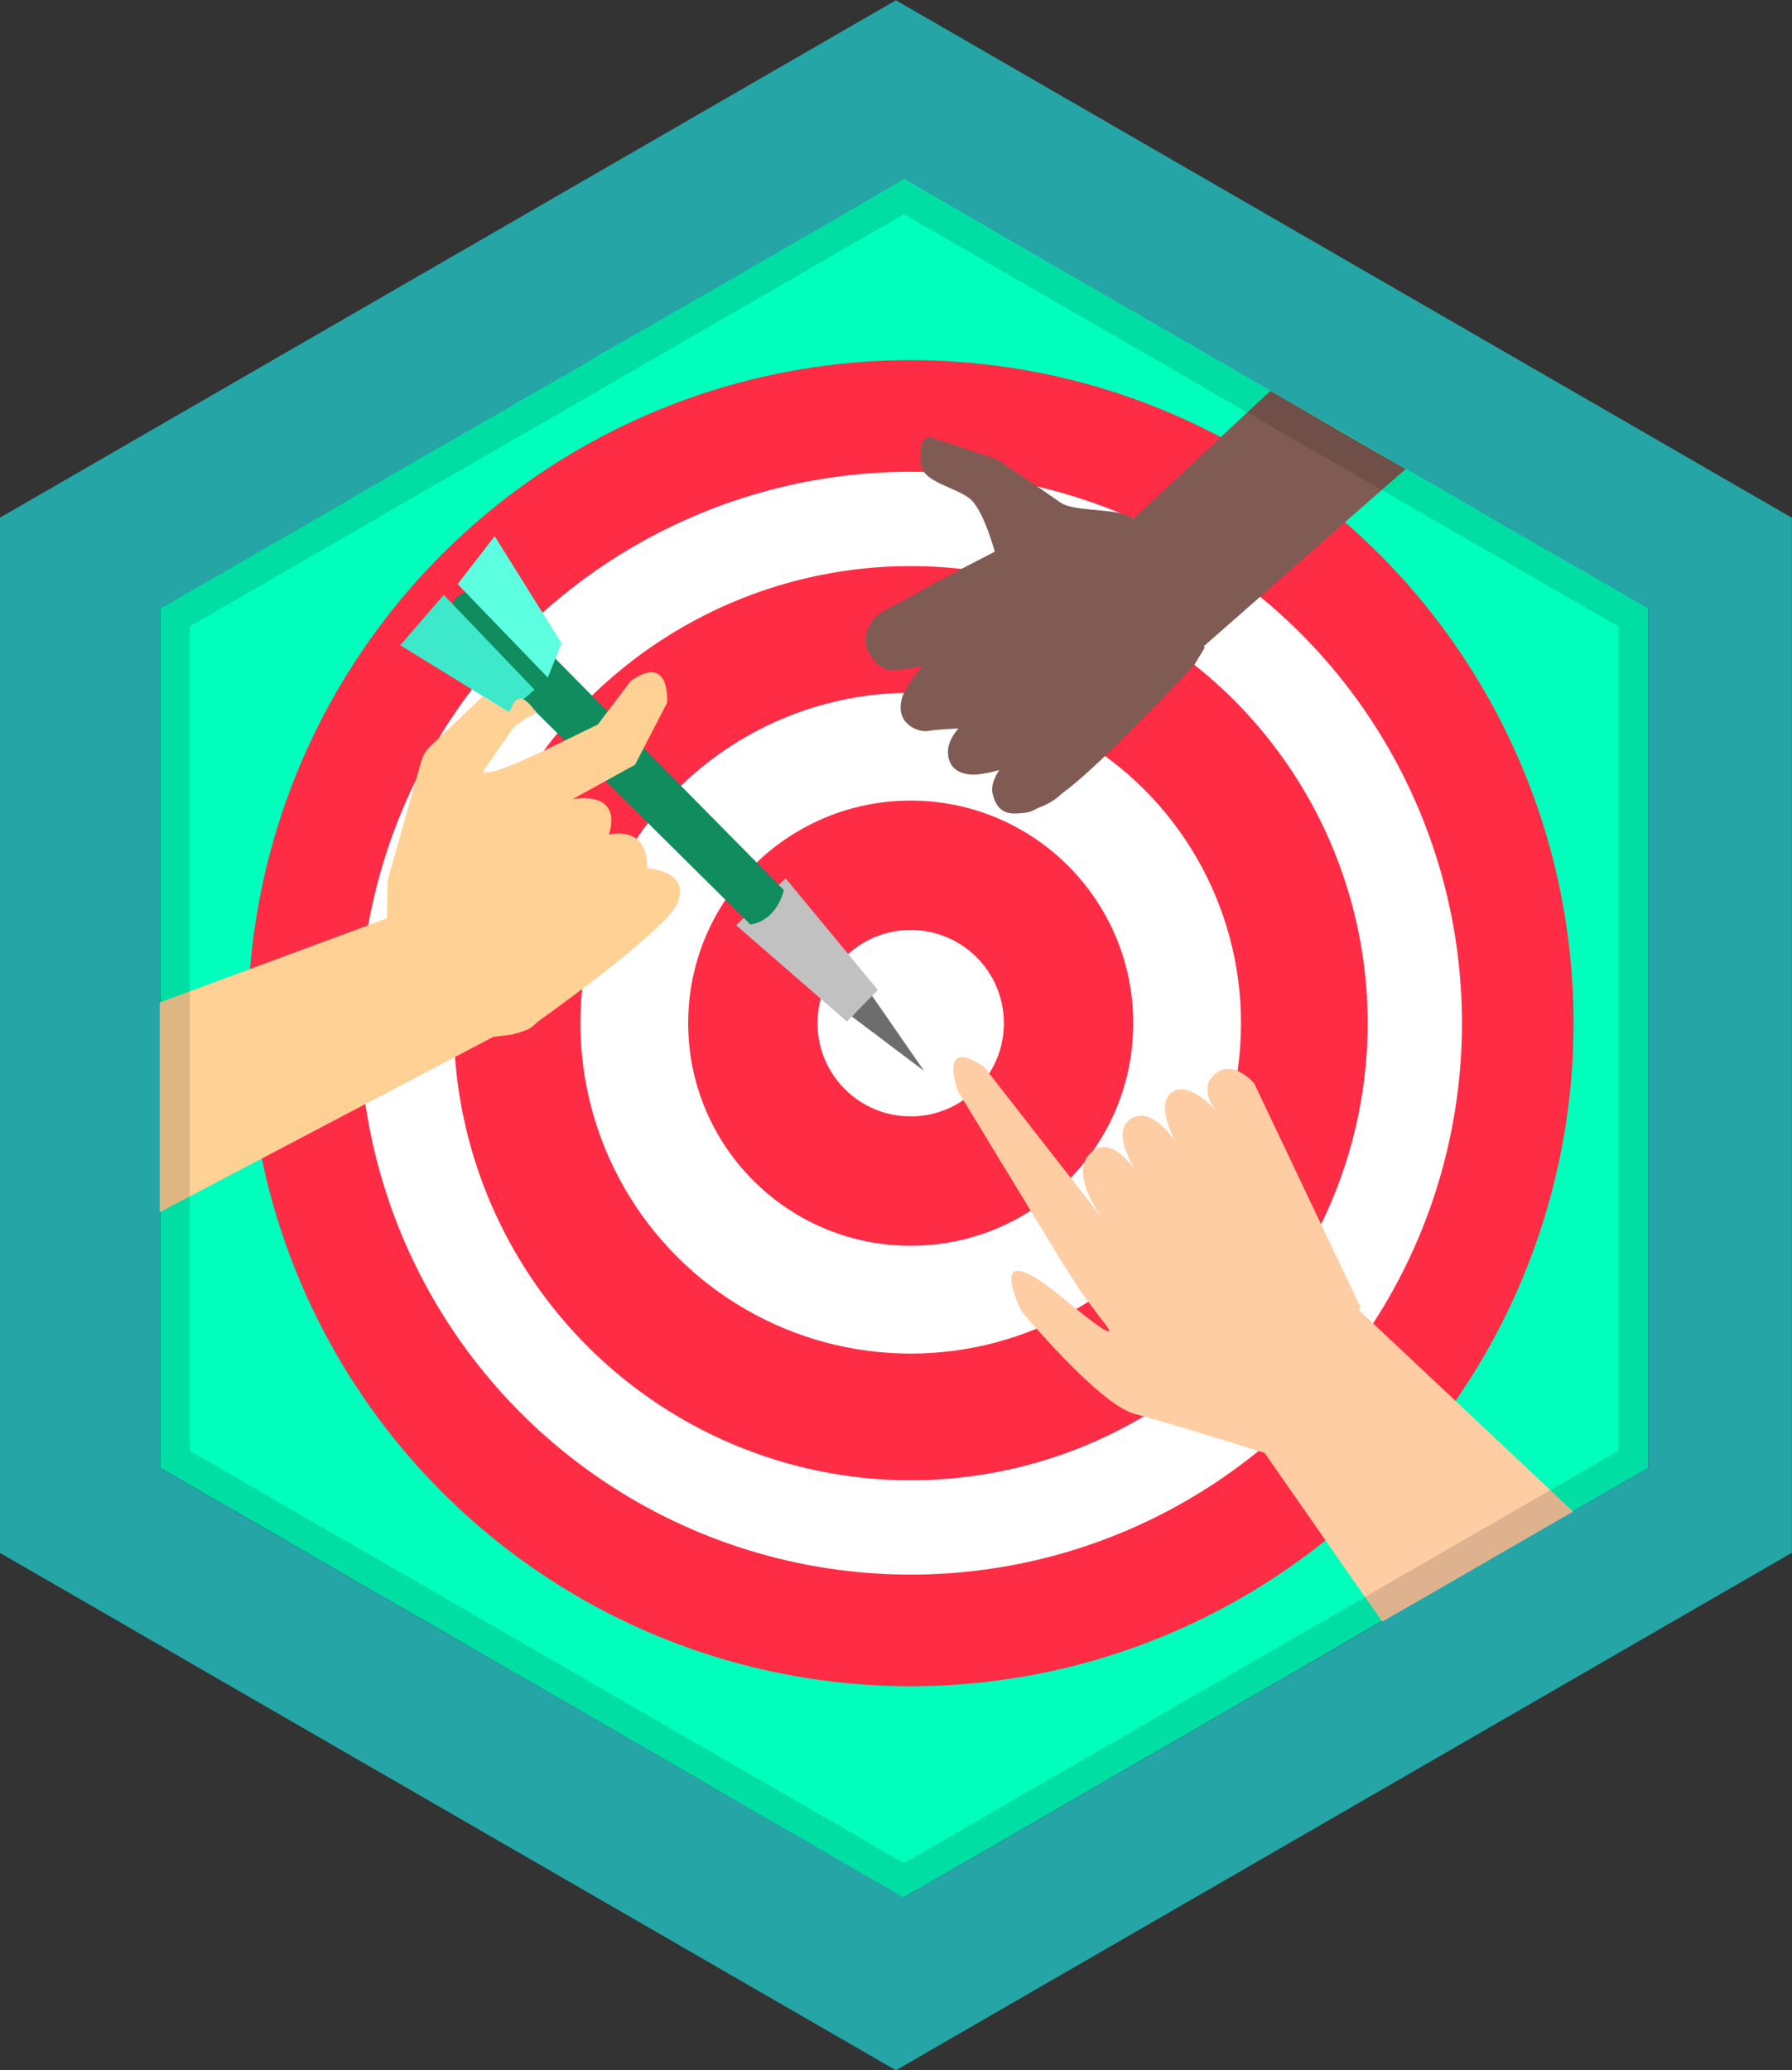 <?xml version="1.0" encoding="utf-8"?>
<!-- Generator: Adobe Illustrator 21.0.2, SVG Export Plug-In . SVG Version: 6.00 Build 0)  -->
<svg version="1.1" id="Layer_1" xmlns="http://www.w3.org/2000/svg" xmlns:xlink="http://www.w3.org/1999/xlink" x="0px" y="0px"
	 viewBox="0 0 110.841 128.017" style="enable-background:new 0 0 110.841 128.017;" xml:space="preserve">
<rect x="0" y="0" width="110.841" height="128.017" fill="#333333" stroke="none"/>
<style type="text/css">
	.st0{fill:#25A5A5;}
	.st1{fill:#00FFBC;}
	.st2{fill:#FF2C46;}
	.st3{fill:#FFFFFF;}
	.st4{fill:#FFCDA4;}
	.st5{fill:#6D6D6D;}
	.st6{fill:#C1C1C1;}
	.st7{fill:#108C5F;}
	.st8{fill:#3DE8CB;}
	.st9{fill:#5CFFE0;}
	.st10{fill:#7F5B53;}
	.st11{fill:#FFD194;}
	.st12{opacity:0.13;enable-background:new    ;}
</style>
<g id="Layer_63_12_">
	<polygon class="st0" points="110.835,32.017 110.835,96.017 55.415,128.017 11.065,102.417 10.865,102.297 
		-0.015,96.017 -0.015,32.017 55.415,0.017 	"/>
</g>
<path class="st1" d="M101.932,37.631v53.14l-0.01,0.01l-1.09,0.62l-0.33,0.19l-0.13,0.07l-0.88,0.51l-3.14,1.81l-0.2,0.12
	l-1.93,1.11l-0.16,0.09l-1.48,0.86l-0.47,0.27l-0.14,0.08l-0.47,0.27l-0.24,0.13l-0.03,0.01l-0.1,0.04l-0.11,0.07l-2.46,1.41
	l-0.57,0.33l-0.82,0.47l-1.05,0.6l-0.04,0.03l-1.23,0.71l-0.45,0.26l-0.02,0.02h-0.01l-1.54,0.89l-0.87,0.52l-0.16,0.09l-1.1,0.63
	l-0.05,0.03l-0.07,0.04l-0.08,0.05l-0.41,0.24l-0.03,0.01l-0.05,0.03l-0.05,0.02l-0.06,0.04v0.01l-0.78,0.45l-0.18,0.09l-0.02,0.02
	l-0.04,0.02l-1.01,0.58l-0.14,0.08l-0.15,0.09l-0.05,0.03l-0.32,0.18l-0.24,0.14h-0.01l-0.07,0.04l-0.64,0.38l-0.2,0.12
	l-0.33,0.19l-0.25,0.14c0,0.01-0.01,0.01-0.01,0.01l-0.47,0.27l-0.42,0.24l-0.04,0.03l-0.57,0.33l-2.33,1.34l-0.63,0.36
	l-0.06,0.03l-3.5,2.03l-0.02,0.01l-0.01,0.01l-0.4,0.23l-0.35,0.2l-0.5,0.29l-0.14,0.08l-1.25,0.72l-0.98,0.57l-0.39,0.22
	l-0.01,0.01l-0.43,0.25l-0.4,0.23l-2.36,1.36l-0.36,0.21l-0.04,0.02l-0.18,0.1l-0.5,0.29l-1.87,1.08l-0.56,0.32h-0.01l-0.32,0.19
	l-0.48,0.28l-0.14-0.08l-1.28-0.74l-0.85-0.49l-0.03-0.01l-0.91-0.53l-0.17-0.1l-0.05-0.03l-0.18-0.1l-0.43-0.25l-0.17-0.1
	l-3.36-1.94l-0.04-0.03l-2.07-1.19l-4.75-2.76l-0.61-0.35l-0.69-0.39l-0.93-0.54l-0.22-0.12l-0.09-0.06l-0.03-0.02l-2.23-1.29
	l-1.22-0.71l-0.37-0.21l-0.39-0.22l-0.08-0.05l-0.15-0.08l-0.26-0.15l-0.24-0.15l-0.09-0.05l-0.35-0.2l-0.08-0.05l-0.08-0.04
	l-0.04-0.03l-1.3-0.74l-0.05-0.03l-0.15-0.08l-0.37-0.22l-1.71-0.99l-2.51-1.46l-2.09-1.2l-0.82-0.47l-0.09-0.05l-0.5-0.29
	l-0.01-0.01l-0.21-0.12h-0.01l-1.04-0.6c-0.01-0.01-0.01-0.01-0.02-0.01l-1.86-1.08l-1.02-0.59l-1.33-0.77l-0.72-0.43l-0.04-0.02
	l-0.02-0.01l-0.29-0.17c0,0-0.01,0-0.02-0.01l-0.26-0.15l-0.02-0.01l-3.3-1.9l-3.41-1.97l-0.09-0.05l-0.08-0.04l-0.03-0.02v-53.14
	l5.66-3.26l0.77-0.46h0.01l0.25-0.14l0.58-0.33l1.75-1.01l2.27-1.31l0.82-0.48l0.15-0.09l2.07-1.19l0.98-0.57l1.01-0.59
	l0.42-0.24l0.45-0.26l0.25-0.14c0.01,0,0.01,0,0.01,0l0.57-0.33l3.23-1.86l1.58-0.92l0.17-0.09l1.66-0.95l0.78-0.45l0.38-0.22
	l0.44-0.26l1.1-0.65l0.52-0.3l2.28-1.3l0.69-0.41l1.4-0.8h0.01l0.05-0.03l5.72-3.3l0.19-0.11l0.27-0.16l2.86-1.65l3.21-1.86
	l1.44-0.83l1.06,0.62l6.49,3.75l2.6,1.5l3.95,2.28l1.34,0.77l6.64,3.83l1.04,0.61l2.3,1.31l0.87,0.5l1.52,0.88l1.37,0.79
	l0.8,0.46l0.09,0.06l1.81,1.04l3.78,2.18l0.04,0.03v0.01l0.26,0.14l0.26,0.16l0.4,0.23l0.92,0.53l0.54,0.31l0.02,0.01l1.92,1.11
	l0.78,0.44l0.44,0.25l1.94,1.12L101.932,37.631z"/>
<circle class="st2" cx="56.33" cy="63.269" r="41"/>
<circle class="st2" cx="56.33" cy="63.269" r="32.583"/>
<circle class="st3" cx="56.33" cy="63.269" r="34.097"/>
<circle class="st2" cx="56.33" cy="63.269" r="28.264"/>
<circle class="st3" cx="56.33" cy="63.269" r="20.431"/>
<circle class="st2" cx="56.33" cy="63.269" r="13.764"/>
<circle class="st3" cx="56.33" cy="63.269" r="5.764"/>
<polygon class="st4" points="97.299,93.47 88.789,98.38 87.229,99.28 85.499,100.27 84.429,98.75 72.209,81.22 82.089,79.16 
	95.889,92.14 "/>
<polygon class="st5" points="57.156,66.221 52.689,62.856 53.888,61.499 "/>
<polygon class="st6" points="52.384,63.166 54.298,61.217 48.594,54.313 45.534,57.213 "/>
<path class="st7" d="M30.204,36.525l18.281,18.512c-0.541,2.034-2.074,2.129-2.074,2.129L28.047,38.967
	C28.047,38.967,26.95,36.163,30.204,36.525z"/>
<polygon class="st8" points="24.757,39.897 27.45,36.784 33.059,42.644 31.477,44.04 "/>
<polyline class="st9" points="28.306,36.117 30.598,33.154 34.729,39.768 33.886,41.901 "/>
<path class="st4" d="M81.746,90.947c0,0-9.382-2.973-11.554-3.515c-2.172-0.542-6.999-6.336-6.999-6.336
	s-2.577-5.075,2.598-0.792c4.41,3.65,2.301,1.24,2.301,1.24l-1.238-1.671l-1.212-1.9l-6.388-10.492
	c0,0-1.293-3.459,1.609-1.514l7.487,9.586c0,0-2.318-2.87-0.902-4.256c1.416-1.386,3.079,1.536,3.079,1.536
	s-1.956-2.714-0.613-3.63s2.816,1.434,2.816,1.434s-1.301-2.271-0.276-3.076c1.026-0.805,2.72,1.062,2.72,1.062
	s-1.107-1.313-0.003-2.235c1.104-0.921,2.4,0.593,2.4,0.593l6.566,13.829"/>
<polygon class="st10" points="86.949,29 85.459,30.3 72.569,41.62 66.189,35.74 77.139,25.51 78.579,24.17 81.269,25.72 
	81.679,25.96 82.099,26.21 82.149,26.23 82.639,26.52 83.089,26.78 83.809,27.2 85.519,28.18 "/>
<path class="st10" d="M74.516,40.049l-0.669,1.106c0,0-5.792,6.212-8.08,7.847c-0.214,0.153-0.506,0.556-1.526,0.949
	c-0.265,0.102-0.439,0.293-1.01,0.326c-0.508,0.029-1.508,0.242-1.839-1.213
	c-0.153-0.673,0.42-1.448,0.42-1.448s-0.692,0.21-1.378,0.274c-0.512,0.048-1.82-0.026-1.798-1.442
	c0.011-0.741,0.654-1.401,0.654-1.401s-1.267,0.048-1.889,0.153c-0.585,0.099-2.057-0.422-1.614-2.021
	c0.223-0.806,1.275-1.99,1.275-1.99s-1.075,0.2-1.731,0.252c-0.973,0.077-1.607-0.935-1.739-1.439
	c-0.106-0.406-0.12-0.909,0.374-1.635c0.294-0.431,1.025-0.779,1.491-1.014c0.426-0.214,1.317-0.714,1.732-0.948
	c1.36-0.768,4.339-2.289,4.339-2.289s-0.609-2.299-1.396-3.146c-0.67-0.721-2.687-1.057-3.083-1.958
	c-0.155-0.352-0.135-0.976-0.062-1.438c0.041-0.266,0.308-0.627,0.562-0.542l4.094,1.354
	c0,0,2.892,1.933,3.954,2.693c0.992,0.709,4.671,0.182,4.671,1.401"/>
<path class="st11" d="M41.539,56.42c-1.76,2.127-8.222,6.718-8.222,6.718c-0.54,0.46-0.438,0.5-1.646,0.833
	l-1.167,0.146L11.739,73.98l-1.86,0.98V61.99l1.86-0.69l12.2-4.52l0.04-2.34l2.08-7.38c0.1-0.34,0.29-0.65,0.54-0.9l3.27-3.11
	c0.24,0.17,1.38,0.86,1.63,0.97c0.12,0.04,0.35-1.77,1.54-0.13c0.08,0.11,0.41,0.13-0.5,0.51l-0.774,0.581L29.859,47.73
	c0,0,0.3,0.18,1.52-0.32c1.41-0.56,2.16-0.94,2.16-0.94l3.44-1.67l2.036-2.694c2.5-1.75,2.244,1.354,2.244,1.354l-1.98,3.83
	l-3.85,2.12c3.26-0.45,2.23,2.19,2.23,2.19c2.62-0.48,2.36,2.08,2.36,2.08C42.899,54.01,42.039,55.816,41.539,56.42z"/>
<g id="Layer_2_9_">
	<g id="Layer_16_9_">
		<path class="st12" d="M100.909,37.05h-0.01l-3.6-2.08l-0.5-0.29l-0.53-0.3l-0.72-0.42l-0.77-0.45l-0.11-0.06l-0.49-0.28
			l-0.51-0.29l-0.69-0.4l-0.21-0.12l-4.61-2.66l-1.21-0.7l-1.43-0.82l-1.71-0.98l-0.72-0.42l-0.45-0.26l-0.49-0.29l-0.05-0.02
			l-0.42-0.25l-0.41-0.24l-2.69-1.55l-2.64-1.52l-19.5-11.24l-0.53-0.31l-0.47,0.27l-17.11,9.88l-5.02,2.9l-1.3,0.75l-0.53,0.31
			l-0.1,0.05c-0.01,0-0.01,0-0.01,0l-0.25,0.15l-0.42,0.25l-0.3,0.17l-0.27,0.16l-0.18,0.1l-1.5,0.87h-0.01l-1.78,1.02l-0.01,0.01
			l-0.58,0.34l-0.76,0.43l-0.01,0.01l-0.03,0.02l-1.59,0.91l-1.66,0.96h-0.01l-2.38,1.37l-1,0.58l-2.98,1.72l-4.23,2.44
			l-1.54,0.89v53.12l0.07,0.04l1.72,1l0.75,0.43l0.15,0.08l4.32,2.5l0.69,0.39l4,2.32l0.46,0.26l1.3,0.75l3.38,1.95l0.48,0.28
			l4.9,2.82l0.69,0.4l0.07,0.04l0.15,0.08l0.11,0.07l0.18,0.1l0.04,0.02l1.91,1.11l0.88,0.5l1.33,0.78l0.89,0.51l0.18,0.1l0.31,0.18
			l0.19,0.11l0.48,0.28l3.57,2.05l0.09,0.05l0.44,0.26l0.62,0.36l0.72,0.42c0.01,0,0.01,0,0.01,0l0.53,0.3l1.51,0.87
			l3.17,1.84l4.48,2.58l1.03,0.6l0.23,0.13l0.02-0.01l0.19-0.11l0.14-0.08l0.03-0.02l0.31-0.18l1.81-1.03l0.09-0.05l0.69-0.4
			l0.5-0.29l0.24-0.14l3.85-2.22l2.45-1.41l0.74-0.43l0.66-0.38l0.67-0.39l0.44-0.26l2.33-1.34l0.39-0.22h0.01l0.23-0.14
			l0.21-0.12l0.63-0.36l0.8-0.46l1.26-0.73l0.46-0.27h0.01l0.46-0.27l0.01-0.01l0.25-0.14l0.53-0.31l0.37-0.21l0.35-0.21
			l0.55-0.31l0.21-0.13l0.32-0.18l0.43-0.24l0.02-0.01l0.05-0.03l0.13-0.08l0.24-0.13l3.78-2.18l0.38-0.22l1.11-0.65l0.36-0.21
			l0.88-0.51l1.73-0.99l1.56-0.9l8.51-4.91l0.02-0.01h0.01l0.06-0.04l2.65-1.53l0.9-0.52l1.03-0.59V37.66L100.909,37.05z
			 M100.099,89.71l-0.52,0.3l-0.32,0.18l-0.58,0.34l-2.79,1.61l-4.8,2.77l-4.67,2.69l-1.99,1.15l-1.13,0.65l-1.28,0.74
			l-0.72,0.41l-0.4,0.23l-2.53,1.46l-0.07,0.05l-0.16,0.09l-0.18,0.11l-0.57,0.32l-0.89,0.51l-0.22,0.13l-0.05,0.03l-0.81,0.47
			l-0.09,0.05l-3.91,2.25l-0.08,0.05l-0.79,0.45l-0.08,0.05l-0.91,0.53l-2.15,1.24l-1.54,0.89l-1.68,0.97l-1.1,0.63l-2.97,1.72
			l-1.23,0.71l-0.06,0.04h-0.02l-0.75,0.44l-0.28,0.15l-1.87,1.08l-3.45-1.99l-1.23-0.71l-0.61-0.35l-1.81-1.05l-0.72-0.41
			l-0.69-0.4l-5.26-3.03l-0.77-0.45l-0.05-0.03l-1.79-1.03l-2.06-1.18l-0.9-0.52l-0.58-0.34l-0.25-0.15l-0.43-0.25l-0.21-0.12
			l-1.75-1.01l-0.31-0.18l-0.19-0.11l-1.5-0.87l-0.42-0.24l-3-1.73l-3.91-2.26l-1.76-1.01l-3.42-1.97l-4.91-2.84l-0.9-0.51
			l-0.39-0.23l-0.23-0.13l-0.67-0.39V38.74l3.91-2.26l2.98-1.72l0.93-0.54h0.01l0.06-0.04l3.2-1.85h0.01l1.36-0.79h0.01l1.79-1.03
			l1.25-0.72l0.15-0.08l0.28-0.17h0.01l0.76-0.44l0.46-0.27h0.01l2.98-1.72c0.01-0.01,0.01-0.01,0.02-0.01l0.78-0.45l0.35-0.2
			l0.2-0.12l0.29-0.17l0.17-0.1l0.27-0.15l0.04-0.02l8.03-4.64l13.39-7.73l0.47-0.27l0.53,0.31l16.83,9.71l3.87,2.24l3.11,1.79
			l0.05,0.03l0.32,0.18l0.11,0.06l0.44,0.26l0.35,0.2l1.23,0.71l1.67,0.96l0.27,0.16l0.77,0.44l5.94,3.42l0.19,0.11
			c0.01,0,0.02,0,0.02,0l0.1,0.07l1.41,0.81l0.55,0.32l0.04,0.03l0.77,0.44l0.19,0.11l0.54,0.31l0.5,0.29l0.03,0.02l0.54,0.31
			l0.88,0.51l2.94,1.69V89.71z"/>
	</g>
</g>
</svg>
